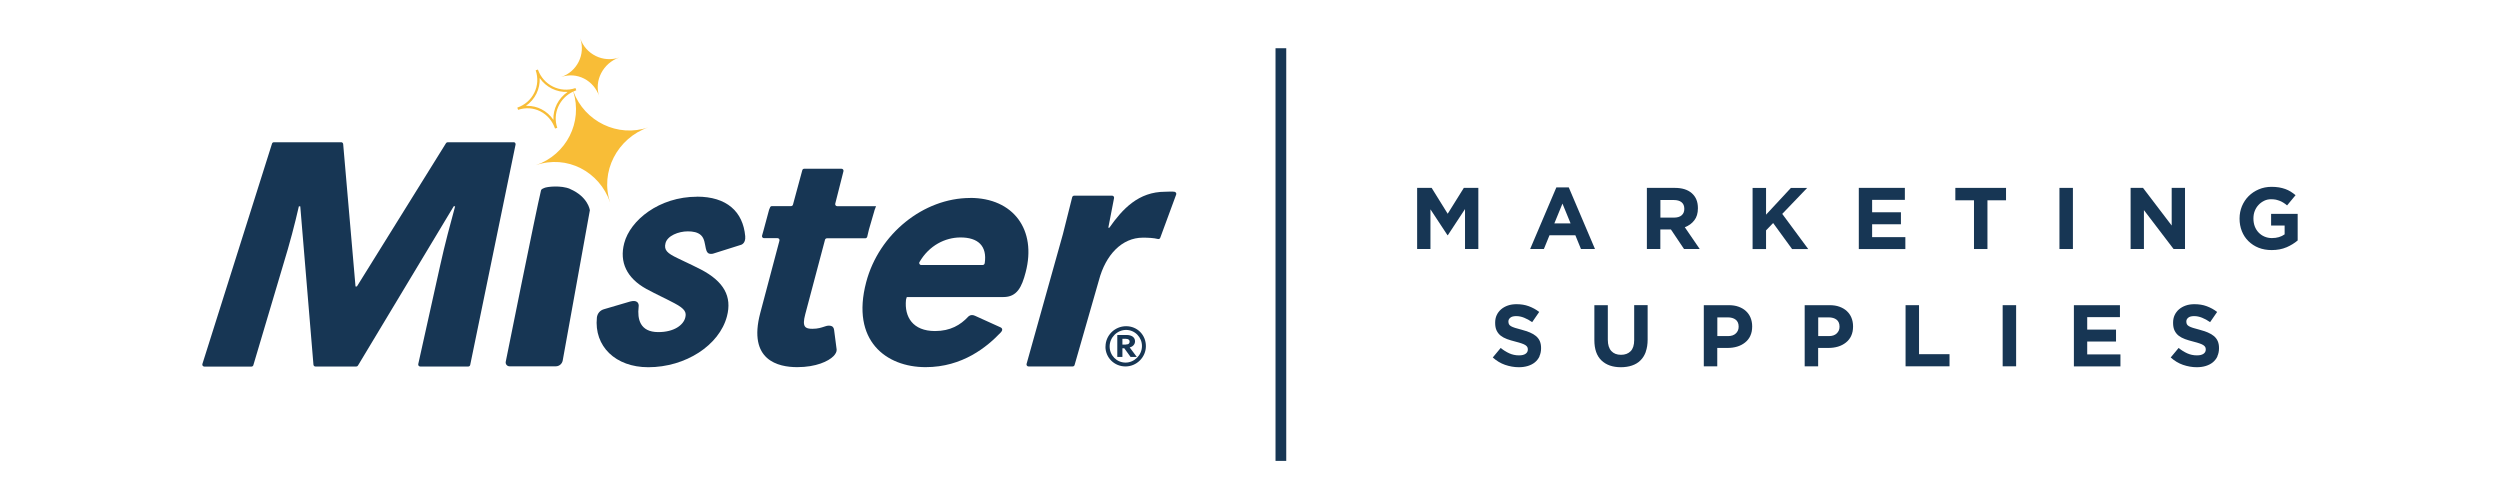 <?xml version="1.0" encoding="UTF-8"?>
<svg id="Layer_1" data-name="Layer 1" xmlns="http://www.w3.org/2000/svg" viewBox="0 0 356.6 71.2">
  <defs>
    <style>
      .cls-1 {
        fill: #f8bd37;
      }

      .cls-2 {
        fill: #173654;
      }
    </style>
  </defs>
  <g>
    <rect class="cls-2" x="182.15" y="7.1" width="1.1" height="58.43"/>
    <path class="cls-2" d="M183.04,7.31v58h-.67V7.31h.67M183.47,6.88h-1.53v58.86h1.53V6.88h0Z"/>
  </g>
  <g>
    <path class="cls-2" d="M73.28,20.29h-9.42c-.1,0-.19.05-.24.13l-12.71,20.44h-.2l-1.76-20.31c-.01-.15-.14-.26-.28-.26h-9.6c-.12,0-.24.08-.27.2l-9.93,31.43c-.06.18.08.37.27.37h6.73c.12,0,.24-.08.27-.21l4.19-14.09c1.08-3.54,1.69-5.9,2.3-8.56h.2l1.88,22.59c.01.15.14.26.28.26h5.83c.1,0,.19-.05.24-.14l13.66-22.72h.2c-.72,2.67-1.41,5.16-2.16,8.56l-3.1,13.95c-.04.18.09.35.28.35h6.85c.14,0,.25-.09.28-.23l6.47-31.43c.03-.18-.1-.34-.28-.34h0Z"/>
    <path class="cls-2" d="M99.43,28.06c-5.42,0-9.54,3.37-10.39,6.62-.72,2.73.37,4.99,3.15,6.53.81.44,1.39.72,2.01,1.03.56.27,1.16.57,2,1.01,1.56.82,1.74,1.33,1.54,2.08-.27,1.02-1.56,2.04-3.84,2.04-2.66,0-2.99-1.93-2.81-3.54.06-.35-.02-.61-.22-.76-.21-.16-.54-.18-.99-.06l-3.74,1.1c-.55.16-.93.6-1,1.18-.42,4.11,2.66,7.09,7.33,7.09,5.31,0,10.13-3.12,11.22-7.25.75-2.84-.43-4.97-3.71-6.69-.82-.42-1.64-.81-2.36-1.15-.35-.16-.69-.32-1-.48-1.41-.68-1.95-1.12-1.69-2.13.27-1.05,1.84-1.68,3.19-1.68.71,0,1.41.12,1.87.55.51.48.54,1.22.69,1.89.05.23.12.45.28.62.16.16.42.18.72.13l3.93-1.24s.79-.12.69-1.26c-.32-3.54-2.67-5.64-6.88-5.64h0Z"/>
    <path class="cls-2" d="M118.64,46.53c-.25-.12-.59-.11-.97.03l-.06.02c-.46.15-.94.32-1.72.32-1.02,0-1.52-.24-1.03-2.07l2.82-10.63c.03-.12.15-.21.27-.21h5.47c.13,0,.24-.09.28-.22l.25-1.05.78-2.68s0-.02,0-.03l.23-.6h-5.55c-.18,0-.32-.18-.27-.36l1.17-4.62c.05-.18-.09-.36-.27-.36h-5.33c-.13,0-.24.09-.27.21l-1.33,4.91c-.03.12-.15.21-.27.21h-2.73c-.12,0-.22.07-.26.17l-.15.36s0,.03-.01.04l-.79,2.93-.2.71c-.05.18.09.36.27.36h1.94c.19,0,.32.18.27.36l-2.74,10.33c-1.78,6.76,2.58,7.71,5.28,7.71s4.46-.85,5.16-1.56c.31-.31.49-.66.46-.95l-.36-2.77c-.03-.34-.21-.51-.36-.58h0Z"/>
    <path class="cls-2" d="M167.59,27.36c-.44-.07-.96-.01-1.39-.01-3.81,0-6.09,2.46-7.96,5.13h-.15l.82-4.23c.03-.18-.1-.34-.28-.34h-5.41c-.13,0-.24.09-.28.21l-1.33,5.29-5.18,18.5c-.05.18.09.36.27.36h6.31c.13,0,.24-.09.27-.21l3.47-12.09c.96-3.63,3.29-6.07,6.27-6.07.65,0,1.52.03,2.15.19.14.04.28-.04.33-.18l2.27-6.16c.06-.16-.04-.35-.21-.38h0Z"/>
    <path class="cls-2" d="M138.39,28.24c-6.65,0-13.03,5.12-14.84,12.02-2.2,8.35,2.86,12.11,8.48,12.11,5.28,0,8.77-2.9,10.72-4.95.49-.52-.04-.73-.04-.73l-3.64-1.65c-.62-.28-.96.13-.96.13-1.1,1.18-2.54,2.05-4.74,2.05-3.17,0-4.38-2.02-4.14-4.43,0-.02,0-.04.01-.06.02-.12.11-.36.11-.36h13.78c1.94,0,2.62-1.42,3.17-3.53,1.59-6.05-1.73-10.61-7.92-10.61h0ZM140.45,37.56c-.02.14-.14.24-.28.24h-8.77c-.22,0-.36-.24-.24-.43,1.38-2.37,3.67-3.5,5.86-3.5,2.46,0,3.82,1.19,3.44,3.69h0Z"/>
    <path class="cls-2" d="M81.32,26.95c-1.27-.55-3.32-.33-3.71-.13-.18.09-.39.14-.44.34-.72,2.96-5.03,24.43-5.03,24.43-.07.34.19.66.54.66h6.6c.48,0,.88-.34.98-.8l3.88-21.47s-.25-1.91-2.82-3.02h0Z"/>
    <path class="cls-1" d="M87.05,28.93c-1.52-4.42,1.02-9.24,5.44-10.77-4.35,1.5-9.11-.82-10.7-5.11.13-.06.27-.12.41-.17l-.11-.32c-2.19.76-4.6-.43-5.36-2.64l-.32.11c.36,1.06.3,2.2-.2,3.2-.49,1-1.35,1.75-2.42,2.12l.11.32c1.06-.36,2.18-.29,3.17.21.98.5,1.72,1.36,2.1,2.46l.32-.11c-.7-2.03.31-4.26,2.28-5.17,1.38,4.36-.97,9-5.33,10.5,4.42-1.52,9.06.89,10.59,5.31l.02.06h0ZM78.94,17.1c-.43-.64-1.02-1.17-1.71-1.52-.62-.32-1.3-.48-1.98-.48-.08,0-.15,0-.23,0,1.3-.9,2.04-2.41,1.96-3.97.9,1.31,2.42,2.06,3.99,1.98-1.33.9-2.1,2.42-2.03,3.98h0Z"/>
    <path class="cls-1" d="M85.48,13.75v.03c-.78-2.29.57-4.79,2.85-5.58-2.29.79-4.79-.45-5.57-2.74.79,2.29-.44,4.75-2.72,5.53,2.29-.79,4.65.47,5.44,2.75Z"/>
    <path class="cls-2" d="M157.69,49.44c0-1.61,1.33-2.91,2.94-2.91s2.82,1.26,2.82,2.84-1.31,2.9-2.91,2.9-2.86-1.26-2.86-2.82h0ZM162.89,49.36c0-1.26-1.01-2.3-2.27-2.3s-2.34,1.07-2.34,2.36,1.02,2.3,2.27,2.3,2.34-1.06,2.34-2.36ZM159.36,47.78h1.31c.79,0,1.23.36,1.23.9,0,.48-.36.78-.76.88l1.01,1.35h-.89l-.89-1.23h-.27v1.23h-.73v-3.12h0ZM160.59,49.14c.41,0,.54-.18.54-.42,0-.21-.15-.39-.54-.39h-.49v.82h.49Z"/>
  </g>
  <g>
    <path class="cls-2" d="M208.97,35.52v-5.7l-2.45,3.73h-.05l-2.43-3.69v5.66h-1.9v-8.72h2.07l2.29,3.69,2.3-3.69h2.07v8.72h-1.9,0Z"/>
    <path class="cls-2" d="M225.51,35.52l-.8-1.96h-3.69l-.8,1.96h-1.96l3.74-8.79h1.77l3.74,8.79h-2.01,0ZM222.87,29.04l-1.16,2.83h2.32l-1.16-2.83h0Z"/>
    <path class="cls-2" d="M240.21,35.52l-1.87-2.79h-1.51v2.79h-1.92v-8.72h3.99c1.04,0,1.84.25,2.42.76.58.51.87,1.21.87,2.12v.03c0,.71-.17,1.28-.52,1.72-.34.45-.79.77-1.35.98l2.13,3.11h-2.25ZM240.25,29.78c0-.42-.13-.72-.4-.94-.27-.21-.63-.31-1.11-.31h-1.9v2.51h1.94c.47,0,.84-.11,1.09-.33s.38-.52.38-.9v-.03Z"/>
    <path class="cls-2" d="M255.62,35.52l-2.7-3.71-1.01,1.05v2.67h-1.92v-8.72h1.92v3.81l3.54-3.81h2.32l-3.55,3.7,3.71,5.02h-2.31Z"/>
    <path class="cls-2" d="M265.14,35.52v-8.72h6.57v1.71h-4.67v1.77h4.11v1.71h-4.11v1.83h4.74v1.71h-6.63Z"/>
    <path class="cls-2" d="M283.49,28.57v6.95h-1.92v-6.95h-2.66v-1.77h7.23v1.77h-2.66Z"/>
    <path class="cls-2" d="M293.76,35.52v-8.72h1.92v8.72h-1.92Z"/>
    <path class="cls-2" d="M310.04,35.52l-4.23-5.55v5.55h-1.9v-8.72h1.77l4.09,5.37v-5.37h1.9v8.72h-1.63Z"/>
    <path class="cls-2" d="M326.15,35.27c-.62.27-1.33.4-2.12.4-.68,0-1.3-.11-1.86-.33-.56-.22-1.04-.54-1.45-.94s-.72-.87-.94-1.42-.33-1.15-.33-1.79v-.03c0-.62.12-1.21.34-1.75.23-.54.54-1.02.95-1.43.41-.41.89-.73,1.45-.97.56-.24,1.17-.36,1.83-.36.39,0,.75.03,1.06.08.32.06.62.13.89.23s.53.22.77.37c.24.15.47.32.7.51l-1.21,1.46c-.17-.14-.33-.27-.5-.37-.17-.11-.34-.2-.52-.27-.18-.07-.37-.13-.58-.18-.21-.04-.44-.06-.69-.06-.35,0-.67.07-.98.22-.3.15-.57.34-.8.59-.23.24-.41.53-.54.86-.13.33-.19.68-.19,1.06v.03c0,.4.06.77.19,1.11s.31.63.55.88.51.44.84.58.67.21,1.06.21c.72,0,1.32-.18,1.81-.53v-1.26h-1.93v-1.66h3.79v3.79c-.45.38-.98.71-1.6.98h0Z"/>
    <path class="cls-2" d="M219.6,50.83c-.16.33-.38.62-.66.85s-.62.4-1,.52c-.39.12-.82.18-1.3.18-.66,0-1.32-.12-1.96-.34s-1.22-.58-1.75-1.05l1.13-1.36c.4.33.81.58,1.23.77.42.19.88.29,1.38.29.4,0,.71-.07.93-.22s.33-.35.33-.6v-.03c0-.12-.02-.24-.07-.33-.05-.09-.13-.18-.26-.27s-.31-.17-.54-.25-.53-.17-.89-.26c-.44-.11-.84-.23-1.2-.36s-.66-.3-.91-.49c-.25-.2-.44-.44-.58-.73s-.21-.65-.21-1.09v-.03c0-.4.07-.76.22-1.08.15-.32.36-.6.63-.83s.59-.41.96-.54.79-.19,1.23-.19c.64,0,1.23.09,1.76.29s1.03.46,1.48.82l-1,1.45c-.39-.27-.77-.48-1.15-.63-.37-.15-.75-.23-1.12-.23s-.66.07-.84.22c-.19.15-.28.33-.28.54v.03c0,.14.03.27.08.37s.15.2.29.28c.14.08.33.16.58.24s.56.16.93.26c.44.12.84.25,1.18.39.35.15.64.32.88.52.24.21.42.44.54.72s.18.6.18.98v.03c0,.43-.08.82-.24,1.15h0Z"/>
    <path class="cls-2" d="M234.76,50.18c-.18.49-.43.9-.77,1.23-.33.33-.73.57-1.21.73-.47.16-1,.24-1.58.24-1.17,0-2.09-.32-2.77-.97s-1.01-1.62-1.01-2.9v-4.98h1.92v4.93c0,.72.17,1.25.5,1.61s.79.54,1.38.54,1.05-.18,1.38-.52.5-.87.5-1.57v-5h1.92v4.92c0,.66-.09,1.24-.27,1.73h0Z"/>
    <path class="cls-2" d="M249.67,47.9c-.18.38-.43.7-.76.96s-.69.45-1.12.58c-.43.13-.89.19-1.38.19h-1.46v2.62h-1.92v-8.72h3.56c.52,0,.99.07,1.4.22s.76.35,1.05.62.51.58.66.95.23.78.23,1.23v.03c0,.51-.09.95-.27,1.33h0ZM248,46.58c0-.43-.14-.76-.42-.98-.28-.22-.66-.33-1.14-.33h-1.48v2.67h1.52c.48,0,.85-.12,1.12-.38s.4-.57.4-.94v-.03h0Z"/>
    <path class="cls-2" d="M264.06,47.9c-.18.38-.43.7-.76.96s-.69.45-1.12.58c-.43.13-.89.19-1.38.19h-1.46v2.62h-1.92v-8.72h3.56c.52,0,.99.07,1.4.22s.76.35,1.05.62.51.58.66.95.23.78.23,1.23v.03c0,.51-.09.95-.27,1.33h0ZM262.39,46.58c0-.43-.14-.76-.42-.98-.28-.22-.66-.33-1.14-.33h-1.48v2.67h1.52c.48,0,.85-.12,1.12-.38s.4-.57.4-.94v-.03h0Z"/>
    <path class="cls-2" d="M271.81,52.25v-8.72h1.92v6.99h4.35v1.73h-6.27Z"/>
    <path class="cls-2" d="M285.66,52.25v-8.72h1.92v8.72h-1.92Z"/>
    <path class="cls-2" d="M295.82,52.25v-8.72h6.57v1.71h-4.67v1.77h4.11v1.71h-4.11v1.83h4.74v1.71h-6.63Z"/>
    <path class="cls-2" d="M316.3,50.83c-.16.33-.38.62-.66.85s-.62.4-1,.52c-.39.12-.82.18-1.3.18-.66,0-1.32-.12-1.96-.34s-1.22-.58-1.75-1.05l1.13-1.36c.4.33.81.58,1.23.77.42.19.88.29,1.38.29.4,0,.71-.07.93-.22.22-.15.33-.35.33-.6v-.03c0-.12-.02-.24-.07-.33s-.13-.18-.26-.27-.31-.17-.54-.25-.53-.17-.89-.26c-.44-.11-.84-.23-1.2-.36s-.66-.3-.91-.49c-.25-.2-.44-.44-.58-.73s-.21-.65-.21-1.09v-.03c0-.4.07-.76.22-1.08.15-.32.36-.6.63-.83s.59-.41.96-.54.79-.19,1.23-.19c.64,0,1.23.09,1.76.29s1.03.46,1.48.82l-1,1.45c-.39-.27-.77-.48-1.15-.63s-.75-.23-1.12-.23-.66.07-.84.22c-.19.15-.28.33-.28.54v.03c0,.14.03.27.08.37s.15.2.29.28c.14.08.33.16.58.24.24.07.56.16.93.26.44.12.84.25,1.18.39.35.15.64.32.88.52.24.21.42.44.54.72s.18.6.18.98v.03c0,.43-.08.82-.24,1.15h0Z"/>
  </g>
</svg>